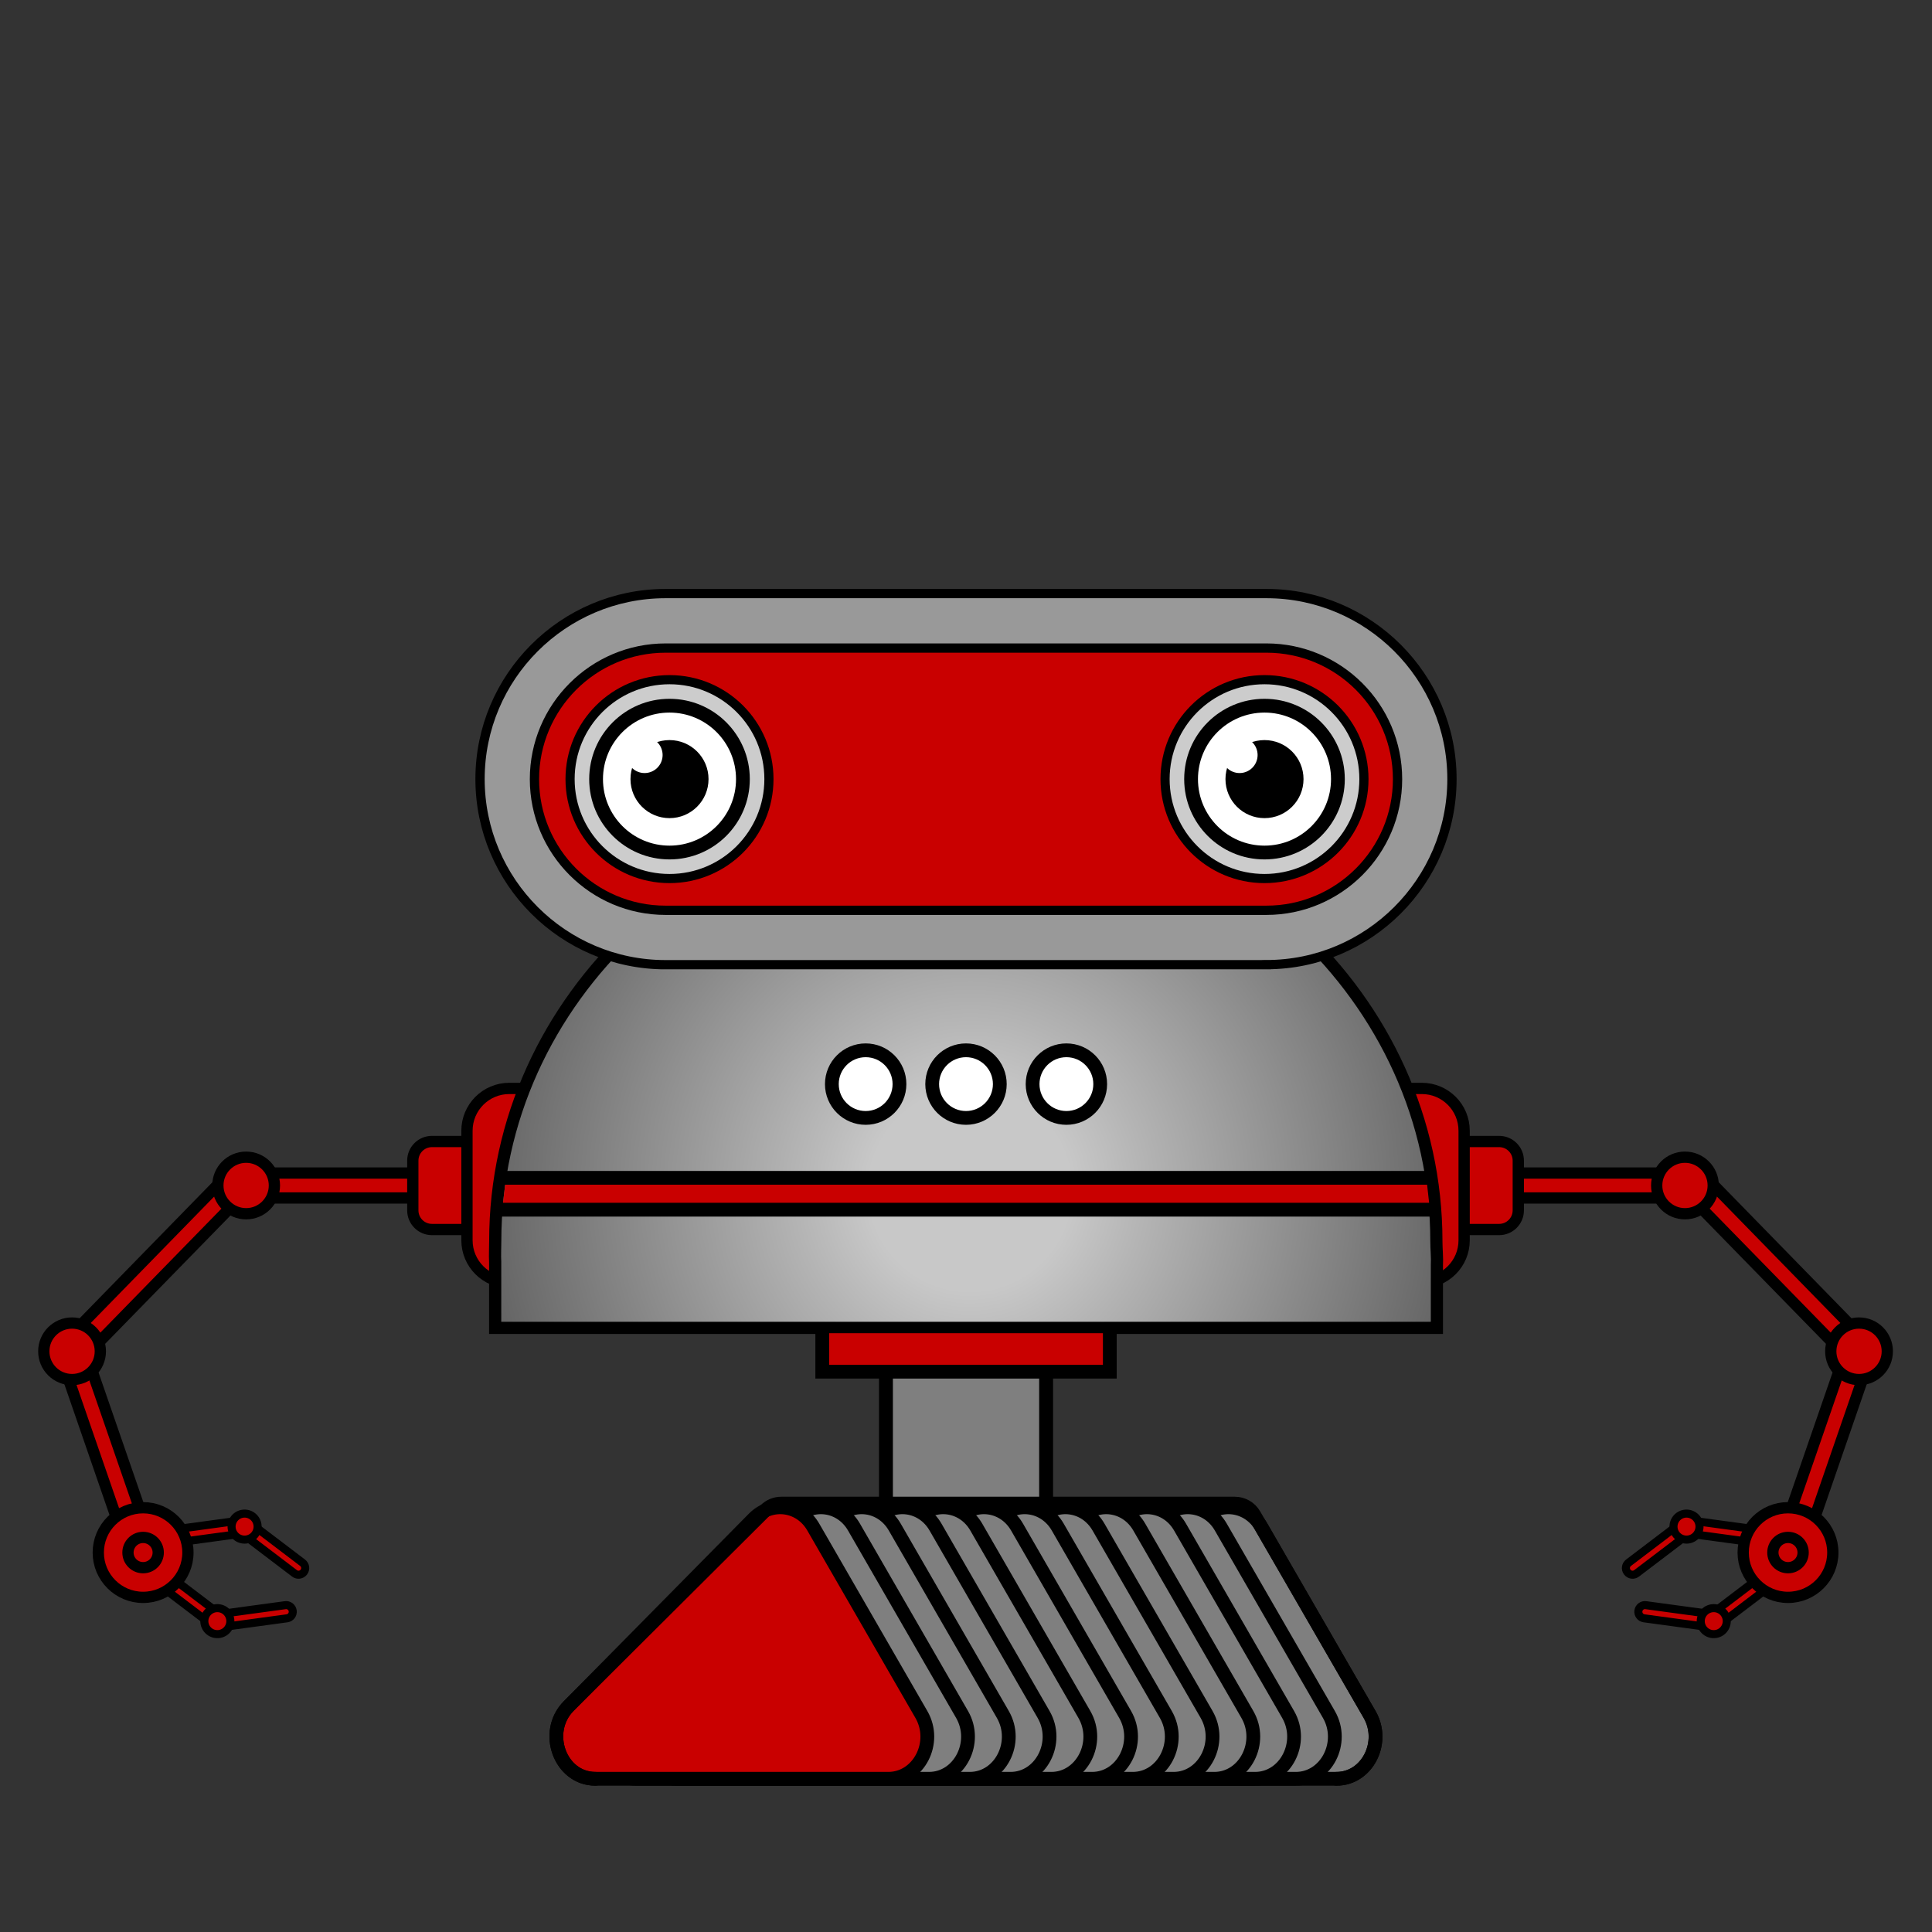 <?xml version="1.0" encoding="UTF-8"?><svg id="Robos" xmlns="http://www.w3.org/2000/svg" xmlns:xlink="http://www.w3.org/1999/xlink" viewBox="0 0 300 300"><rect x="0" y="0" width="300" height="300" fill="#333333" stroke="none"/><defs><style>.cls-1{stroke-width:1.25px;}.cls-1,.cls-2,.cls-3,.cls-4,.cls-5,.cls-6{fill:#c90000;}.cls-1,.cls-7,.cls-8,.cls-9,.cls-3,.cls-10,.cls-11,.cls-12,.cls-13,.cls-14,.cls-15,.cls-4,.cls-5,.cls-16,.cls-6{stroke-miterlimit:10;}.cls-1,.cls-7,.cls-8,.cls-3,.cls-10,.cls-11,.cls-12,.cls-13,.cls-15,.cls-4,.cls-5,.cls-16,.cls-6{stroke:#000;}.cls-1,.cls-7,.cls-8,.cls-3,.cls-10,.cls-13,.cls-15,.cls-4,.cls-5{stroke-linecap:round;}.cls-17,.cls-8,.cls-9{fill:#fff;}.cls-7{fill:url(#radial-gradient);stroke-width:1.89px;}.cls-8,.cls-15,.cls-5{stroke-width:2.14px;}.cls-9{stroke-width:.26px;}.cls-9,.cls-14{stroke:#999;}.cls-3,.cls-10,.cls-13{stroke-width:2.14px;}.cls-10,.cls-14{fill:none;}.cls-11{fill:#ccc;stroke-width:1.42px;}.cls-12{fill:#999;}.cls-12,.cls-6{stroke-width:1.44px;}.cls-13,.cls-16{fill:#7f7f7f;}.cls-14{stroke-width:2.82px;}.cls-15{fill:#fa2e19;}.cls-4{stroke-width:1.75px;}.cls-16{stroke-width:2.16px;}</style><symbol id="Robot_arm_1" viewBox="0 0 96.45 86.24"><g><polygon class="cls-4" points="16.92 69.51 8 43.7 4.35 44.96 13.26 70.77 16.92 69.51"/><polygon class="cls-4" points="7.74 42.01 31.15 18.04 28.31 15.41 4.9 39.39 7.74 42.01"/><circle class="cls-4" cx="5.26" cy="41.7" r="4.39"/><polygon class="cls-4" points="33.57 17.89 60.88 17.89 60.88 14.02 33.57 14.02 33.57 17.89"/><path class="cls-4" d="M61.15,22.79h7.19c1.65,0,2.98-1.33,2.98-2.98v-7.71c0-1.65-1.33-2.98-2.98-2.98h-7.19c-1.65,0-2.98,1.33-2.98,2.98v7.71c0,1.65,1.33,2.98,2.98,2.98Z"/><path class="cls-4" d="M73.15,31.03h15.85c3.63,0,6.57-2.94,6.57-6.57V7.45c0-3.63-2.94-6.57-6.57-6.57h-15.85c-3.63,0-6.57,2.94-6.57,6.57V24.46c0,3.63,2.94,6.57,6.57,6.57Z"/><circle class="cls-4" cx="32.29" cy="15.95" r="4.39"/><g><g><path class="cls-1" d="M28.6,84.12h0c.35-.45,.26-1.1-.2-1.45l-8.33-6.33c-.45-.35-1.1-.26-1.45,.2h0c-.35,.45-.26,1.1,.2,1.45l8.33,6.33c.45,.35,1.1,.26,1.45-.2Z"/><path class="cls-1" d="M27.11,83.69h0c.08,.57,.6,.96,1.16,.88l10.37-1.41c.57-.08,.96-.6,.88-1.16h0c-.08-.57-.6-.96-1.16-.88l-10.37,1.41c-.57,.08-.96,.6-.88,1.16Z"/><circle class="cls-1" cx="27.82" cy="83.6" r="2.02"/></g><g><path class="cls-1" d="M31.27,68.4h0c-.35,.45-.26,1.1,.2,1.45l8.33,6.33c.45,.35,1.1,.26,1.45-.2h0c.35-.45,.26-1.1-.2-1.45l-8.33-6.33c-.45-.35-1.1-.26-1.45,.2Z"/><path class="cls-1" d="M32.76,68.82h0c-.08-.57-.6-.96-1.16-.88l-10.37,1.41c-.57,.08-.96,.6-.88,1.16h0c.08,.57,.6,.96,1.16,.88l10.37-1.41c.57-.08,.96-.6,.88-1.16Z"/><circle class="cls-1" cx="32.05" cy="68.92" r="2.02"/></g></g><g><circle class="cls-4" cx="16.29" cy="72.95" r="6.96"/><circle class="cls-4" cx="16.29" cy="72.95" r="2.35"/></g></g></symbol><radialGradient id="radial-gradient" cx="74.72" cy="61.29" fx="74.72" fy="61.29" r="104.22" gradientTransform="matrix(1, 0, 0, 1, 0, 0)" gradientUnits="userSpaceOnUse"><stop offset=".15" stop-color="#c8c8c8"/><stop offset=".26" stop-color="#b4b4b4"/><stop offset=".73" stop-color="#646464"/><stop offset=".94" stop-color="#454545"/></radialGradient><symbol id="Robot_base_2_2" viewBox="0 0 148.17 121.46"><g><rect class="cls-16" x="61.65" y="81.63" width="24.87" height="38.74"/><path class="cls-7" d="M147.12,69.26C147.12,31.53,114.41,.95,74.05,.95S.98,31.53,.98,69.26c0,1.08-.07,2.15-.01,3.22v10.24H147.2v-9.69c.07-1.25-.08-2.5-.08-3.76Z"/><polygon class="cls-2" points="2.06 64.37 146.11 64.37 145.56 59.42 2.65 59.42 2.06 64.37"/><polyline class="cls-5" points="96.41 83.55 96.41 89.52 51.76 89.52 51.76 83.55"/><g><circle class="cls-8" cx="89.67" cy="44.87" r="5.25"/><circle class="cls-8" cx="74.08" cy="44.87" r="5.25"/><circle class="cls-8" cx="58.5" cy="44.87" r="5.25"/></g><line class="cls-15" x1="1.76" y1="64.37" x2="146.41" y2="64.37"/><line class="cls-15" x1="2.21" y1="59.42" x2="145.95" y2="59.42"/></g></symbol><symbol id="Robot_eyes_1_2" viewBox="0 0 152.36 59.06"><g><path class="cls-12" d="M122.83,58.35H29.53C13.64,58.35,.72,45.42,.72,29.53S13.64,.72,29.53,.72H122.83c15.89,0,28.81,12.93,28.81,28.81s-12.93,28.81-28.81,28.81Z"/><path class="cls-6" d="M29.53,9.18c-11.22,0-20.36,9.13-20.36,20.36s9.13,20.36,20.36,20.36H122.83c11.22,0,20.36-9.13,20.36-20.36s-9.13-20.36-20.36-20.36H29.53Z"/><ellipse class="cls-9" cx="30.14" cy="29.53" rx="11.83" ry="11.28"/><ellipse class="cls-14" cx="30.14" cy="29.53" rx="14.59" ry="13.91"/><g><circle class="cls-11" cx="30.14" cy="29.53" r="15.44"/><g><circle cx="30.14" cy="29.53" r="12.47"/><circle class="cls-17" cx="30.14" cy="29.53" r="10.33"/><circle cx="30.14" cy="29.53" r="6.06"/><circle class="cls-17" cx="26.27" cy="25.79" r="2.8"/></g></g><ellipse class="cls-9" cx="122.53" cy="29.53" rx="11.83" ry="11.28"/><ellipse class="cls-14" cx="122.53" cy="29.53" rx="14.59" ry="13.91"/><g><circle class="cls-11" cx="122.53" cy="29.53" r="15.44"/><g><circle cx="122.53" cy="29.53" r="12.47"/><circle class="cls-17" cx="122.53" cy="29.53" r="10.33"/><circle cx="122.53" cy="29.53" r="6.06"/><circle class="cls-17" cx="118.66" cy="25.79" r="2.8"/></g></g></g></symbol><symbol id="Robot_wheels_2" viewBox="0 0 129.35 44.87"><g><g><path class="cls-13" d="M122.22,43.8h-45.49c-5.48,0-8.14-7.25-4.14-11.3L101.3,3.41c2.78-2.82,7.26-2.19,9.27,1.31l16.78,29.09c2.51,4.35-.39,9.99-5.13,9.99Z"/><path class="cls-13" d="M115.9,43.8h-45.49c-5.48,0-8.14-7.25-4.14-11.3L94.98,3.41c2.78-2.82,7.26-2.19,9.27,1.31l16.78,29.09c2.51,4.35-.39,9.99-5.13,9.99Z"/><path class="cls-13" d="M109.57,43.8h-45.49c-5.48,0-8.14-7.25-4.14-11.3L88.65,3.41c2.78-2.82,7.26-2.19,9.27,1.31l16.78,29.09c2.51,4.35-.39,9.99-5.13,9.99Z"/><path class="cls-13" d="M103.24,43.8H57.75c-5.48,0-8.14-7.25-4.14-11.3L82.32,3.41c2.78-2.82,7.26-2.19,9.27,1.31l16.78,29.09c2.51,4.35-.39,9.99-5.13,9.99Z"/><path class="cls-13" d="M96.91,43.8H51.43c-5.48,0-8.14-7.25-4.14-11.3L75.99,3.41c2.78-2.82,7.26-2.19,9.27,1.31l16.78,29.09c2.51,4.35-.39,9.99-5.13,9.99Z"/><path class="cls-13" d="M90.58,43.8H45.1c-5.48,0-8.14-7.25-4.14-11.3L69.66,3.41c2.78-2.82,7.26-2.19,9.27,1.31l16.78,29.09c2.51,4.35-.39,9.99-5.13,9.99Z"/><path class="cls-13" d="M84.26,43.8H38.77c-5.48,0-8.14-7.25-4.14-11.3L63.34,3.41c2.78-2.82,7.26-2.19,9.27,1.31l16.78,29.09c2.51,4.35-.39,9.99-5.13,9.99Z"/><path class="cls-13" d="M77.93,43.8H32.44c-5.48,0-8.14-7.25-4.14-11.3L57.01,3.41c2.78-2.82,7.26-2.19,9.27,1.31l16.78,29.09c2.51,4.35-.39,9.99-5.13,9.99Z"/><path class="cls-13" d="M71.6,43.8H26.12c-5.48,0-8.14-7.25-4.14-11.3L50.68,3.41c2.78-2.82,7.26-2.19,9.27,1.31l16.78,29.09c2.51,4.35-.39,9.99-5.13,9.99Z"/><path class="cls-13" d="M65.27,43.8H19.79c-5.48,0-8.14-7.25-4.14-11.3L44.35,3.41c2.78-2.82,7.26-2.19,9.27,1.31l16.78,29.09c2.51,4.35-.39,9.99-5.13,9.99Z"/><path class="cls-13" d="M58.94,43.8H13.46c-5.48,0-8.14-7.25-4.14-11.3L38.02,3.41c2.78-2.82,7.26-2.19,9.27,1.31l16.78,29.09c2.51,4.35-.39,9.99-5.13,9.99Z"/></g><path class="cls-3" d="M52.62,43.8H7.13c-5.48,0-8.14-7.25-4.14-11.3L31.7,3.41c2.78-2.82,7.26-2.19,9.27,1.31l16.78,29.09c2.51,4.35-.39,9.99-5.13,9.99Z"/><path class="cls-10" d="M122.22,43.8c4.75,0,7.64-5.64,5.13-9.99L109.43,2.81c-.62-1.08-1.77-1.74-3.01-1.74H36c-.92,0-1.8,.36-2.46,1.01L2.99,32.5c-4,4.05-1.34,11.3,4.14,11.3"/></g></symbol></defs><use width="96.45" height="86.24" transform="translate(5.93 168.13)" xlink:href="#Robot_arm_1"/><use width="96.45" height="86.24" transform="translate(293.93 168.13) rotate(-180) scale(1 -1)" xlink:href="#Robot_arm_1"/><use width="148.17" height="121.46" transform="translate(75.92 123.47)" xlink:href="#Robot_base_2_2"/><use width="129.35" height="44.87" transform="translate(85.32 232.41)" xlink:href="#Robot_wheels_2"/><use width="152.36" height="59.06" transform="translate(73.82 91.45)" xlink:href="#Robot_eyes_1_2"/></svg>
